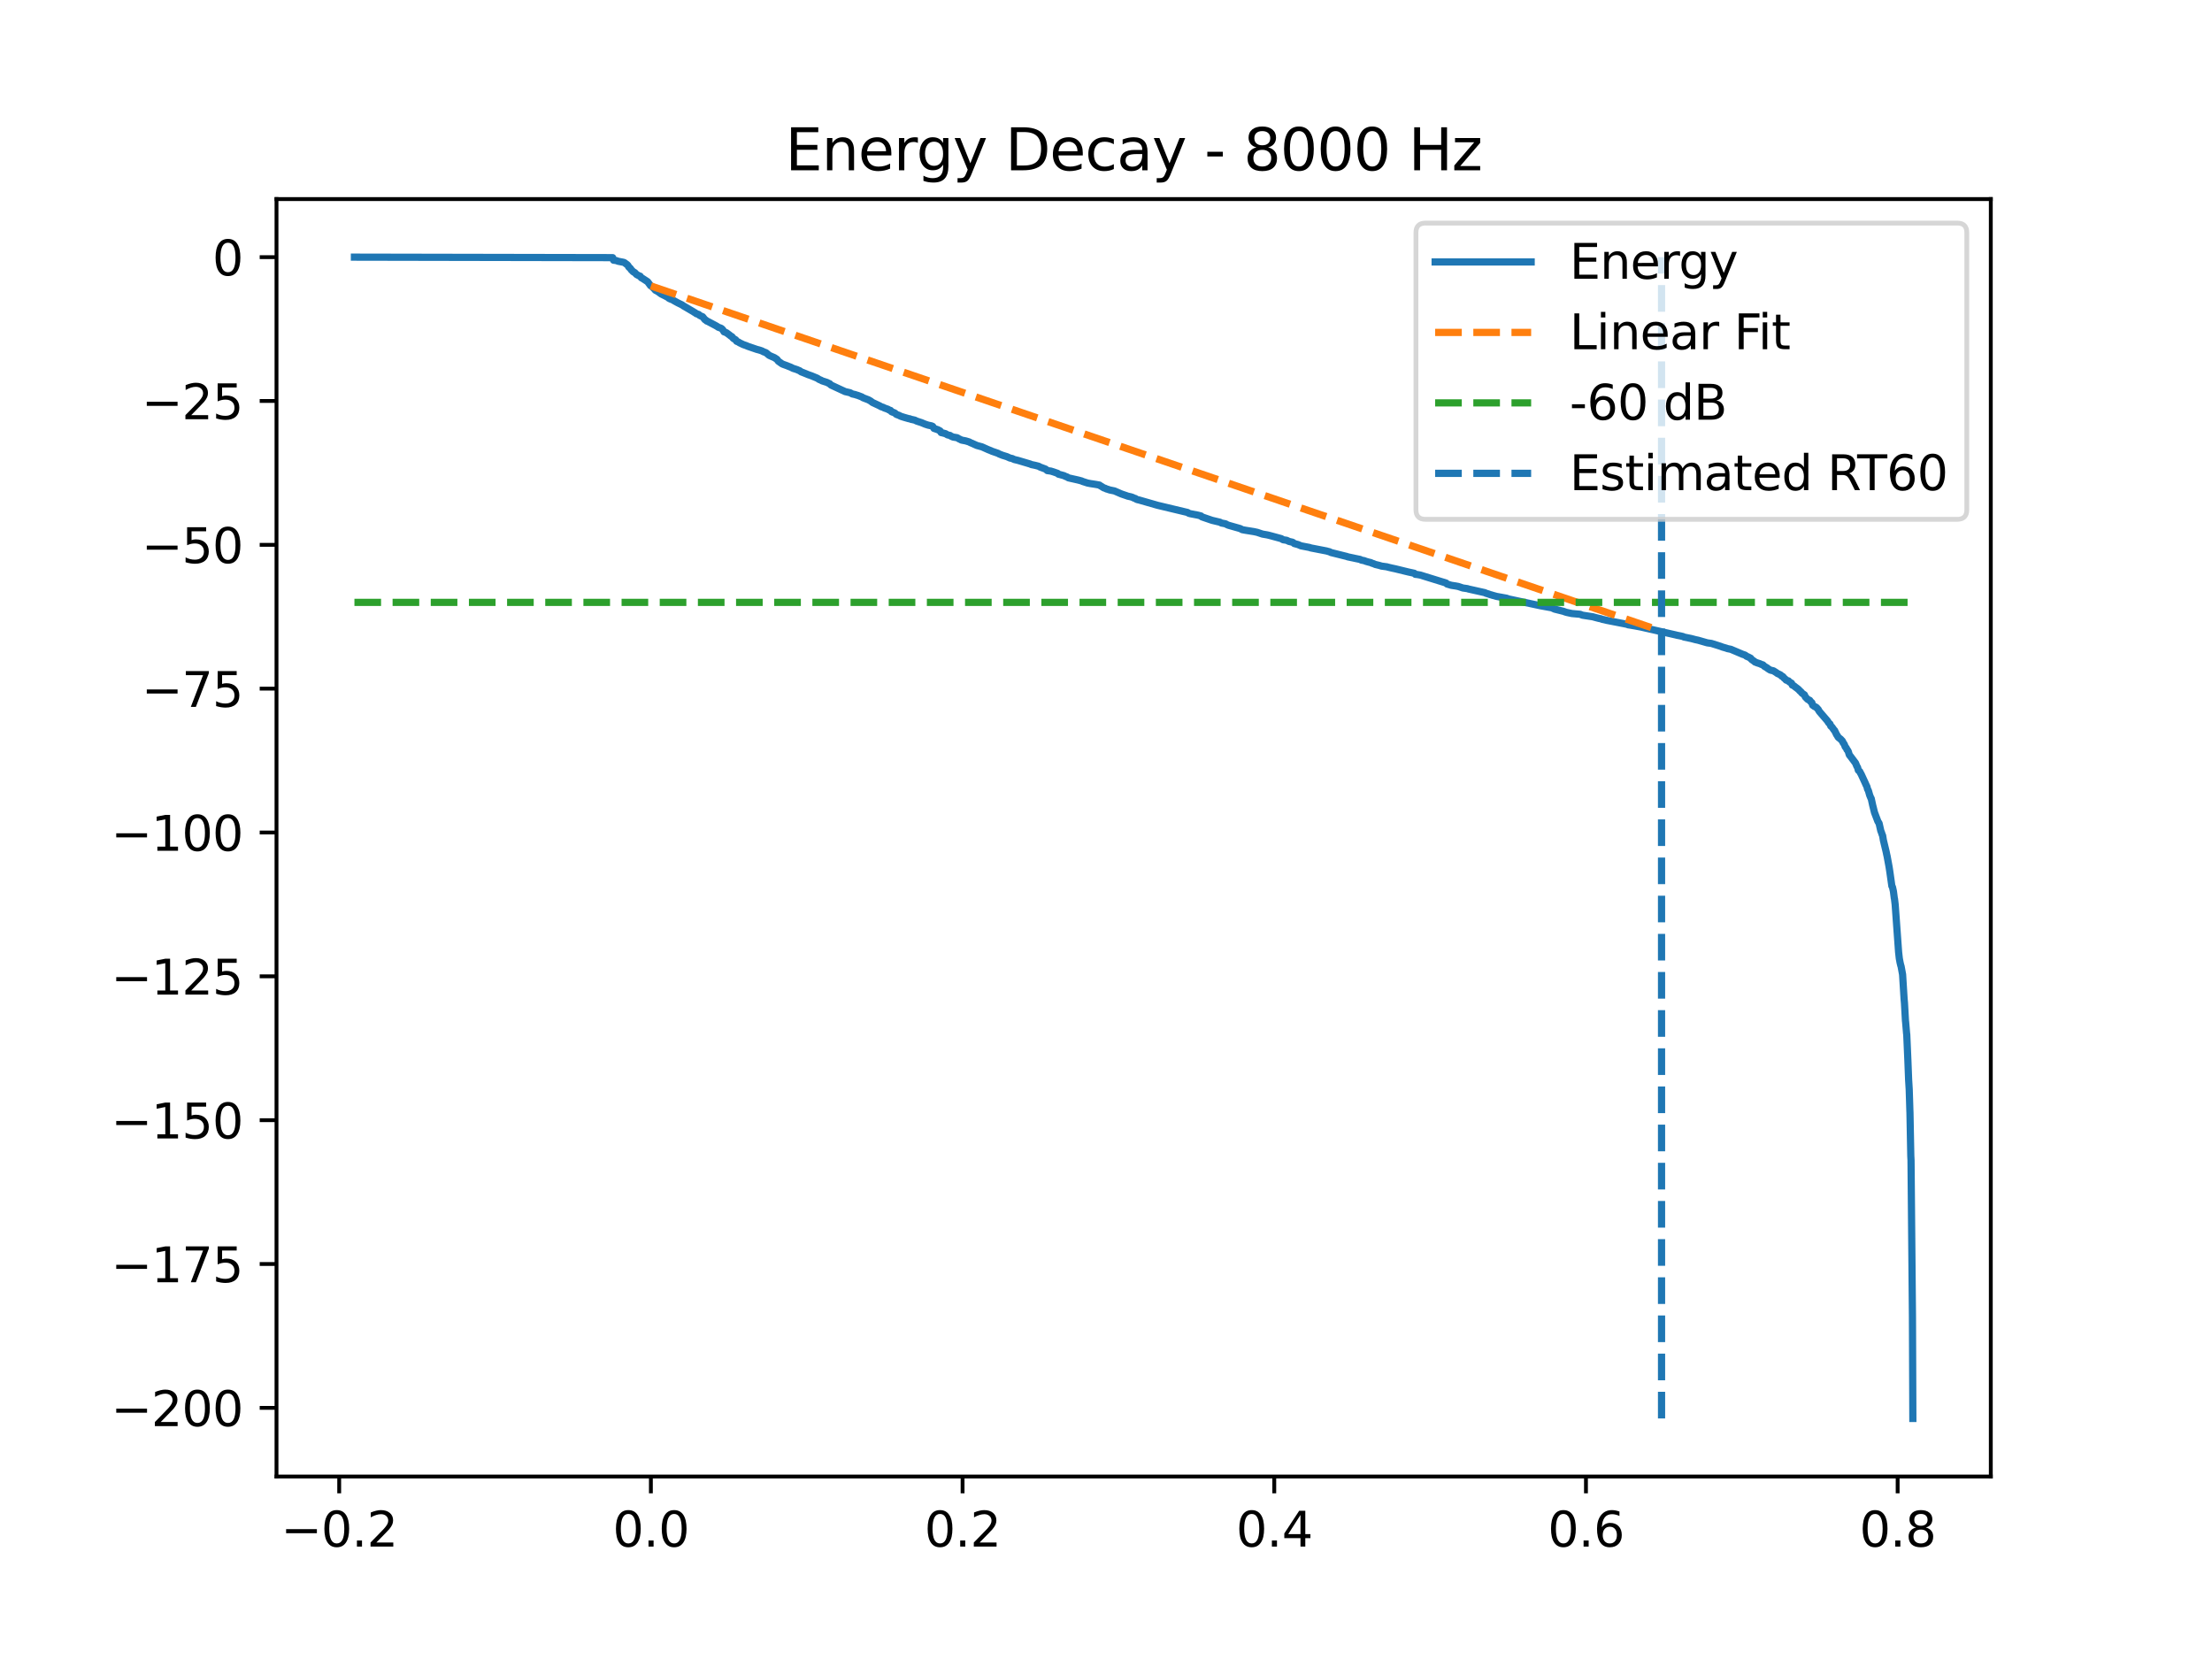 <?xml version="1.0" encoding="utf-8" standalone="no"?>
<!DOCTYPE svg PUBLIC "-//W3C//DTD SVG 1.1//EN"
  "http://www.w3.org/Graphics/SVG/1.1/DTD/svg11.dtd">
<svg xmlns:xlink="http://www.w3.org/1999/xlink" width="460.8pt" height="345.6pt" viewBox="0 0 460.8 345.6" xmlns="http://www.w3.org/2000/svg" version="1.1">
 <defs>
  <style type="text/css">*{stroke-linejoin: round; stroke-linecap: butt}</style>
 </defs>
 <g id="figure_1">
  <g id="patch_1">
   <path d="M 0 345.6 
L 460.8 345.6 
L 460.8 0 
L 0 0 
z
" style="fill: #ffffff"/>
  </g>
  <g id="axes_1">
   <g id="patch_2">
    <path d="M 57.6 307.584 
L 414.72 307.584 
L 414.72 41.472 
L 57.6 41.472 
z
" style="fill: #ffffff"/>
   </g>
   <g id="matplotlib.axis_1">
    <g id="xtick_1">
     <g id="line2d_1">
      <defs>
       <path id="m3ffbfdd60b" d="M 0 0 
L 0 3.5 
" style="stroke: #000000; stroke-width: 0.8"/>
      </defs>
      <g>
       <use xlink:href="#m3ffbfdd60b" x="70.661" y="307.584" style="stroke: #000000; stroke-width: 0.8"/>
      </g>
     </g>
     <g id="text_1">
      <!-- −0.2 -->
      <g transform="translate(58.519 322.182) scale(0.1 -0.1)">
       <defs>
        <path id="DejaVuSans-2212" d="M 678 2272 
L 4684 2272 
L 4684 1741 
L 678 1741 
L 678 2272 
z
" transform="scale(0.016)"/>
        <path id="DejaVuSans-30" d="M 2034 4250 
Q 1547 4250 1301 3770 
Q 1056 3291 1056 2328 
Q 1056 1369 1301 889 
Q 1547 409 2034 409 
Q 2525 409 2770 889 
Q 3016 1369 3016 2328 
Q 3016 3291 2770 3770 
Q 2525 4250 2034 4250 
z
M 2034 4750 
Q 2819 4750 3233 4129 
Q 3647 3509 3647 2328 
Q 3647 1150 3233 529 
Q 2819 -91 2034 -91 
Q 1250 -91 836 529 
Q 422 1150 422 2328 
Q 422 3509 836 4129 
Q 1250 4750 2034 4750 
z
" transform="scale(0.016)"/>
        <path id="DejaVuSans-2e" d="M 684 794 
L 1344 794 
L 1344 0 
L 684 0 
L 684 794 
z
" transform="scale(0.016)"/>
        <path id="DejaVuSans-32" d="M 1228 531 
L 3431 531 
L 3431 0 
L 469 0 
L 469 531 
Q 828 903 1448 1529 
Q 2069 2156 2228 2338 
Q 2531 2678 2651 2914 
Q 2772 3150 2772 3378 
Q 2772 3750 2511 3984 
Q 2250 4219 1831 4219 
Q 1534 4219 1204 4116 
Q 875 4013 500 3803 
L 500 4441 
Q 881 4594 1212 4672 
Q 1544 4750 1819 4750 
Q 2544 4750 2975 4387 
Q 3406 4025 3406 3419 
Q 3406 3131 3298 2873 
Q 3191 2616 2906 2266 
Q 2828 2175 2409 1742 
Q 1991 1309 1228 531 
z
" transform="scale(0.016)"/>
       </defs>
       <use xlink:href="#DejaVuSans-2212"/>
       <use xlink:href="#DejaVuSans-30" transform="translate(83.789 0)"/>
       <use xlink:href="#DejaVuSans-2e" transform="translate(147.412 0)"/>
       <use xlink:href="#DejaVuSans-32" transform="translate(179.199 0)"/>
      </g>
     </g>
    </g>
    <g id="xtick_2">
     <g id="line2d_2">
      <g>
       <use xlink:href="#m3ffbfdd60b" x="135.591" y="307.584" style="stroke: #000000; stroke-width: 0.8"/>
      </g>
     </g>
     <g id="text_2">
      <!-- 0.0 -->
      <g transform="translate(127.64 322.182) scale(0.1 -0.1)">
       <use xlink:href="#DejaVuSans-30"/>
       <use xlink:href="#DejaVuSans-2e" transform="translate(63.623 0)"/>
       <use xlink:href="#DejaVuSans-30" transform="translate(95.41 0)"/>
      </g>
     </g>
    </g>
    <g id="xtick_3">
     <g id="line2d_3">
      <g>
       <use xlink:href="#m3ffbfdd60b" x="200.522" y="307.584" style="stroke: #000000; stroke-width: 0.8"/>
      </g>
     </g>
     <g id="text_3">
      <!-- 0.2 -->
      <g transform="translate(192.571 322.182) scale(0.1 -0.1)">
       <use xlink:href="#DejaVuSans-30"/>
       <use xlink:href="#DejaVuSans-2e" transform="translate(63.623 0)"/>
       <use xlink:href="#DejaVuSans-32" transform="translate(95.41 0)"/>
      </g>
     </g>
    </g>
    <g id="xtick_4">
     <g id="line2d_4">
      <g>
       <use xlink:href="#m3ffbfdd60b" x="265.453" y="307.584" style="stroke: #000000; stroke-width: 0.8"/>
      </g>
     </g>
     <g id="text_4">
      <!-- 0.4 -->
      <g transform="translate(257.502 322.182) scale(0.1 -0.1)">
       <defs>
        <path id="DejaVuSans-34" d="M 2419 4116 
L 825 1625 
L 2419 1625 
L 2419 4116 
z
M 2253 4666 
L 3047 4666 
L 3047 1625 
L 3713 1625 
L 3713 1100 
L 3047 1100 
L 3047 0 
L 2419 0 
L 2419 1100 
L 313 1100 
L 313 1709 
L 2253 4666 
z
" transform="scale(0.016)"/>
       </defs>
       <use xlink:href="#DejaVuSans-30"/>
       <use xlink:href="#DejaVuSans-2e" transform="translate(63.623 0)"/>
       <use xlink:href="#DejaVuSans-34" transform="translate(95.41 0)"/>
      </g>
     </g>
    </g>
    <g id="xtick_5">
     <g id="line2d_5">
      <g>
       <use xlink:href="#m3ffbfdd60b" x="330.384" y="307.584" style="stroke: #000000; stroke-width: 0.8"/>
      </g>
     </g>
     <g id="text_5">
      <!-- 0.6 -->
      <g transform="translate(322.433 322.182) scale(0.1 -0.1)">
       <defs>
        <path id="DejaVuSans-36" d="M 2113 2584 
Q 1688 2584 1439 2293 
Q 1191 2003 1191 1497 
Q 1191 994 1439 701 
Q 1688 409 2113 409 
Q 2538 409 2786 701 
Q 3034 994 3034 1497 
Q 3034 2003 2786 2293 
Q 2538 2584 2113 2584 
z
M 3366 4563 
L 3366 3988 
Q 3128 4100 2886 4159 
Q 2644 4219 2406 4219 
Q 1781 4219 1451 3797 
Q 1122 3375 1075 2522 
Q 1259 2794 1537 2939 
Q 1816 3084 2150 3084 
Q 2853 3084 3261 2657 
Q 3669 2231 3669 1497 
Q 3669 778 3244 343 
Q 2819 -91 2113 -91 
Q 1303 -91 875 529 
Q 447 1150 447 2328 
Q 447 3434 972 4092 
Q 1497 4750 2381 4750 
Q 2619 4750 2861 4703 
Q 3103 4656 3366 4563 
z
" transform="scale(0.016)"/>
       </defs>
       <use xlink:href="#DejaVuSans-30"/>
       <use xlink:href="#DejaVuSans-2e" transform="translate(63.623 0)"/>
       <use xlink:href="#DejaVuSans-36" transform="translate(95.41 0)"/>
      </g>
     </g>
    </g>
    <g id="xtick_6">
     <g id="line2d_6">
      <g>
       <use xlink:href="#m3ffbfdd60b" x="395.315" y="307.584" style="stroke: #000000; stroke-width: 0.8"/>
      </g>
     </g>
     <g id="text_6">
      <!-- 0.8 -->
      <g transform="translate(387.364 322.182) scale(0.1 -0.1)">
       <defs>
        <path id="DejaVuSans-38" d="M 2034 2216 
Q 1584 2216 1326 1975 
Q 1069 1734 1069 1313 
Q 1069 891 1326 650 
Q 1584 409 2034 409 
Q 2484 409 2743 651 
Q 3003 894 3003 1313 
Q 3003 1734 2745 1975 
Q 2488 2216 2034 2216 
z
M 1403 2484 
Q 997 2584 770 2862 
Q 544 3141 544 3541 
Q 544 4100 942 4425 
Q 1341 4750 2034 4750 
Q 2731 4750 3128 4425 
Q 3525 4100 3525 3541 
Q 3525 3141 3298 2862 
Q 3072 2584 2669 2484 
Q 3125 2378 3379 2068 
Q 3634 1759 3634 1313 
Q 3634 634 3220 271 
Q 2806 -91 2034 -91 
Q 1263 -91 848 271 
Q 434 634 434 1313 
Q 434 1759 690 2068 
Q 947 2378 1403 2484 
z
M 1172 3481 
Q 1172 3119 1398 2916 
Q 1625 2713 2034 2713 
Q 2441 2713 2670 2916 
Q 2900 3119 2900 3481 
Q 2900 3844 2670 4047 
Q 2441 4250 2034 4250 
Q 1625 4250 1398 4047 
Q 1172 3844 1172 3481 
z
" transform="scale(0.016)"/>
       </defs>
       <use xlink:href="#DejaVuSans-30"/>
       <use xlink:href="#DejaVuSans-2e" transform="translate(63.623 0)"/>
       <use xlink:href="#DejaVuSans-38" transform="translate(95.41 0)"/>
      </g>
     </g>
    </g>
   </g>
   <g id="matplotlib.axis_2">
    <g id="ytick_1">
     <g id="line2d_7">
      <defs>
       <path id="ma2c1beeed1" d="M 0 0 
L -3.5 0 
" style="stroke: #000000; stroke-width: 0.8"/>
      </defs>
      <g>
       <use xlink:href="#ma2c1beeed1" x="57.6" y="293.282" style="stroke: #000000; stroke-width: 0.8"/>
      </g>
     </g>
     <g id="text_7">
      <!-- −200 -->
      <g transform="translate(23.133 297.081) scale(0.1 -0.1)">
       <use xlink:href="#DejaVuSans-2212"/>
       <use xlink:href="#DejaVuSans-32" transform="translate(83.789 0)"/>
       <use xlink:href="#DejaVuSans-30" transform="translate(147.412 0)"/>
       <use xlink:href="#DejaVuSans-30" transform="translate(211.035 0)"/>
      </g>
     </g>
    </g>
    <g id="ytick_2">
     <g id="line2d_8">
      <g>
       <use xlink:href="#ma2c1beeed1" x="57.6" y="263.318" style="stroke: #000000; stroke-width: 0.8"/>
      </g>
     </g>
     <g id="text_8">
      <!-- −175 -->
      <g transform="translate(23.133 267.117) scale(0.1 -0.1)">
       <defs>
        <path id="DejaVuSans-31" d="M 794 531 
L 1825 531 
L 1825 4091 
L 703 3866 
L 703 4441 
L 1819 4666 
L 2450 4666 
L 2450 531 
L 3481 531 
L 3481 0 
L 794 0 
L 794 531 
z
" transform="scale(0.016)"/>
        <path id="DejaVuSans-37" d="M 525 4666 
L 3525 4666 
L 3525 4397 
L 1831 0 
L 1172 0 
L 2766 4134 
L 525 4134 
L 525 4666 
z
" transform="scale(0.016)"/>
        <path id="DejaVuSans-35" d="M 691 4666 
L 3169 4666 
L 3169 4134 
L 1269 4134 
L 1269 2991 
Q 1406 3038 1543 3061 
Q 1681 3084 1819 3084 
Q 2600 3084 3056 2656 
Q 3513 2228 3513 1497 
Q 3513 744 3044 326 
Q 2575 -91 1722 -91 
Q 1428 -91 1123 -41 
Q 819 9 494 109 
L 494 744 
Q 775 591 1075 516 
Q 1375 441 1709 441 
Q 2250 441 2565 725 
Q 2881 1009 2881 1497 
Q 2881 1984 2565 2268 
Q 2250 2553 1709 2553 
Q 1456 2553 1204 2497 
Q 953 2441 691 2322 
L 691 4666 
z
" transform="scale(0.016)"/>
       </defs>
       <use xlink:href="#DejaVuSans-2212"/>
       <use xlink:href="#DejaVuSans-31" transform="translate(83.789 0)"/>
       <use xlink:href="#DejaVuSans-37" transform="translate(147.412 0)"/>
       <use xlink:href="#DejaVuSans-35" transform="translate(211.035 0)"/>
      </g>
     </g>
    </g>
    <g id="ytick_3">
     <g id="line2d_9">
      <g>
       <use xlink:href="#ma2c1beeed1" x="57.6" y="233.353" style="stroke: #000000; stroke-width: 0.8"/>
      </g>
     </g>
     <g id="text_9">
      <!-- −150 -->
      <g transform="translate(23.133 237.153) scale(0.1 -0.1)">
       <use xlink:href="#DejaVuSans-2212"/>
       <use xlink:href="#DejaVuSans-31" transform="translate(83.789 0)"/>
       <use xlink:href="#DejaVuSans-35" transform="translate(147.412 0)"/>
       <use xlink:href="#DejaVuSans-30" transform="translate(211.035 0)"/>
      </g>
     </g>
    </g>
    <g id="ytick_4">
     <g id="line2d_10">
      <g>
       <use xlink:href="#ma2c1beeed1" x="57.6" y="203.389" style="stroke: #000000; stroke-width: 0.8"/>
      </g>
     </g>
     <g id="text_10">
      <!-- −125 -->
      <g transform="translate(23.133 207.188) scale(0.1 -0.1)">
       <use xlink:href="#DejaVuSans-2212"/>
       <use xlink:href="#DejaVuSans-31" transform="translate(83.789 0)"/>
       <use xlink:href="#DejaVuSans-32" transform="translate(147.412 0)"/>
       <use xlink:href="#DejaVuSans-35" transform="translate(211.035 0)"/>
      </g>
     </g>
    </g>
    <g id="ytick_5">
     <g id="line2d_11">
      <g>
       <use xlink:href="#ma2c1beeed1" x="57.6" y="173.425" style="stroke: #000000; stroke-width: 0.8"/>
      </g>
     </g>
     <g id="text_11">
      <!-- −100 -->
      <g transform="translate(23.133 177.224) scale(0.1 -0.1)">
       <use xlink:href="#DejaVuSans-2212"/>
       <use xlink:href="#DejaVuSans-31" transform="translate(83.789 0)"/>
       <use xlink:href="#DejaVuSans-30" transform="translate(147.412 0)"/>
       <use xlink:href="#DejaVuSans-30" transform="translate(211.035 0)"/>
      </g>
     </g>
    </g>
    <g id="ytick_6">
     <g id="line2d_12">
      <g>
       <use xlink:href="#ma2c1beeed1" x="57.6" y="143.461" style="stroke: #000000; stroke-width: 0.8"/>
      </g>
     </g>
     <g id="text_12">
      <!-- −75 -->
      <g transform="translate(29.495 147.26) scale(0.1 -0.1)">
       <use xlink:href="#DejaVuSans-2212"/>
       <use xlink:href="#DejaVuSans-37" transform="translate(83.789 0)"/>
       <use xlink:href="#DejaVuSans-35" transform="translate(147.412 0)"/>
      </g>
     </g>
    </g>
    <g id="ytick_7">
     <g id="line2d_13">
      <g>
       <use xlink:href="#ma2c1beeed1" x="57.6" y="113.496" style="stroke: #000000; stroke-width: 0.8"/>
      </g>
     </g>
     <g id="text_13">
      <!-- −50 -->
      <g transform="translate(29.495 117.296) scale(0.1 -0.1)">
       <use xlink:href="#DejaVuSans-2212"/>
       <use xlink:href="#DejaVuSans-35" transform="translate(83.789 0)"/>
       <use xlink:href="#DejaVuSans-30" transform="translate(147.412 0)"/>
      </g>
     </g>
    </g>
    <g id="ytick_8">
     <g id="line2d_14">
      <g>
       <use xlink:href="#ma2c1beeed1" x="57.6" y="83.532" style="stroke: #000000; stroke-width: 0.8"/>
      </g>
     </g>
     <g id="text_14">
      <!-- −25 -->
      <g transform="translate(29.495 87.331) scale(0.1 -0.1)">
       <use xlink:href="#DejaVuSans-2212"/>
       <use xlink:href="#DejaVuSans-32" transform="translate(83.789 0)"/>
       <use xlink:href="#DejaVuSans-35" transform="translate(147.412 0)"/>
      </g>
     </g>
    </g>
    <g id="ytick_9">
     <g id="line2d_15">
      <g>
       <use xlink:href="#ma2c1beeed1" x="57.6" y="53.568" style="stroke: #000000; stroke-width: 0.8"/>
      </g>
     </g>
     <g id="text_15">
      <!-- 0 -->
      <g transform="translate(44.237 57.367) scale(0.1 -0.1)">
       <use xlink:href="#DejaVuSans-30"/>
      </g>
     </g>
    </g>
   </g>
   <g id="line2d_16">
    <path d="M 73.833 53.568 
L 127.631 53.671 
L 127.813 54.206 
L 128.321 54.265 
L 128.611 54.364 
L 128.753 54.424 
L 129.809 54.624 
L 130.039 54.695 
L 130.248 54.835 
L 130.411 54.975 
L 130.586 55.081 
L 130.816 55.309 
L 130.857 55.386 
L 130.992 55.643 
L 131.283 55.873 
L 131.513 56.218 
L 131.655 56.345 
L 131.932 56.64 
L 132.216 56.764 
L 132.609 57.185 
L 132.92 57.343 
L 133.055 57.431 
L 133.353 57.53 
L 133.589 57.86 
L 133.846 57.993 
L 134.908 58.684 
L 135.531 59.519 
L 135.754 59.635 
L 136.369 60.252 
L 136.478 60.421 
L 136.653 60.531 
L 136.91 60.649 
L 137.276 60.898 
L 137.627 61.156 
L 137.763 61.249 
L 138.588 61.656 
L 138.825 61.792 
L 139.007 61.846 
L 139.149 61.956 
L 139.284 62.103 
L 139.65 62.289 
L 139.873 62.373 
L 140.157 62.485 
L 140.394 62.638 
L 140.617 62.764 
L 141.144 63.055 
L 141.307 63.137 
L 142.044 63.495 
L 142.186 63.583 
L 142.45 63.774 
L 142.619 63.862 
L 144.479 64.955 
L 144.607 65.052 
L 144.831 65.159 
L 145.034 65.339 
L 145.554 65.509 
L 145.703 65.682 
L 146.082 65.864 
L 146.366 65.981 
L 146.853 66.593 
L 147.049 66.681 
L 147.211 66.868 
L 147.495 66.979 
L 149.071 67.815 
L 149.403 68.009 
L 149.653 68.182 
L 150.079 68.325 
L 150.255 68.41 
L 150.417 68.536 
L 150.593 68.74 
L 150.661 68.842 
L 150.83 69.125 
L 151.317 69.304 
L 151.966 69.786 
L 152.095 69.893 
L 152.304 70.058 
L 152.467 70.127 
L 152.555 70.248 
L 152.764 70.499 
L 153.251 70.792 
L 153.447 71.093 
L 153.887 71.28 
L 154.022 71.391 
L 154.252 71.5 
L 154.821 71.776 
L 155.132 71.886 
L 155.429 71.986 
L 155.74 72.125 
L 157.648 72.782 
L 158.081 72.894 
L 158.358 72.979 
L 158.73 73.108 
L 159.068 73.286 
L 159.569 73.474 
L 160.238 74.029 
L 160.759 74.264 
L 161.3 74.495 
L 161.855 74.853 
L 162.139 75.241 
L 162.747 75.673 
L 162.91 75.786 
L 163.18 75.905 
L 163.945 76.181 
L 164.242 76.307 
L 164.594 76.442 
L 164.804 76.528 
L 165 76.631 
L 165.216 76.74 
L 165.737 76.902 
L 166.095 77.025 
L 166.278 77.115 
L 166.589 77.234 
L 166.894 77.464 
L 167.198 77.575 
L 167.969 77.885 
L 168.307 78.031 
L 169.078 78.3 
L 169.315 78.4 
L 169.579 78.511 
L 170.167 78.75 
L 170.316 78.83 
L 170.661 79.057 
L 171.026 79.199 
L 171.236 79.33 
L 172.25 79.657 
L 172.609 79.838 
L 172.852 79.937 
L 173.069 80.192 
L 175.443 81.294 
L 175.7 81.407 
L 176.045 81.574 
L 177.08 81.812 
L 177.56 82.071 
L 178.135 82.192 
L 178.29 82.252 
L 178.73 82.38 
L 179.088 82.52 
L 179.582 82.709 
L 179.745 82.844 
L 180.928 83.297 
L 181.131 83.416 
L 181.354 83.536 
L 181.74 83.834 
L 183.093 84.467 
L 183.302 84.571 
L 183.532 84.711 
L 184.012 84.87 
L 184.195 84.978 
L 185.007 85.267 
L 185.176 85.395 
L 185.527 85.509 
L 185.697 85.746 
L 185.926 85.858 
L 186.123 85.912 
L 186.42 86.046 
L 186.718 86.319 
L 187.306 86.539 
L 187.496 86.646 
L 187.705 86.737 
L 188.273 86.918 
L 188.571 87.006 
L 189.308 87.217 
L 189.504 87.237 
L 189.816 87.363 
L 190.032 87.403 
L 190.546 87.517 
L 190.986 87.727 
L 191.939 88.035 
L 192.521 88.276 
L 192.697 88.352 
L 193.191 88.515 
L 193.4 88.578 
L 194.016 88.704 
L 194.293 88.822 
L 194.361 88.916 
L 194.564 89.247 
L 194.787 89.316 
L 195.402 89.532 
L 195.646 89.665 
L 195.842 89.766 
L 196.052 90.116 
L 196.356 90.179 
L 196.978 90.346 
L 197.398 90.599 
L 197.918 90.711 
L 198.04 90.828 
L 198.216 90.896 
L 198.419 90.998 
L 198.588 91.055 
L 199.386 91.182 
L 199.812 91.438 
L 200.103 91.565 
L 200.265 91.669 
L 201.165 91.843 
L 201.321 91.888 
L 201.95 92.084 
L 202.125 92.2 
L 202.518 92.357 
L 202.795 92.483 
L 203.492 92.797 
L 203.674 92.847 
L 204.56 93.089 
L 205.872 93.675 
L 206.434 93.892 
L 206.603 93.984 
L 207.874 94.42 
L 208.145 94.571 
L 208.842 94.847 
L 209.748 95.126 
L 210.079 95.277 
L 210.384 95.412 
L 210.891 95.529 
L 211.182 95.676 
L 211.365 95.743 
L 212.027 95.897 
L 214.625 96.669 
L 214.855 96.779 
L 215.024 96.81 
L 215.626 96.935 
L 216.37 97.126 
L 216.681 97.303 
L 216.985 97.414 
L 217.803 97.718 
L 218.02 97.894 
L 218.169 98.033 
L 218.919 98.137 
L 219.089 98.193 
L 219.467 98.308 
L 220.326 98.609 
L 220.489 98.775 
L 221.645 99.088 
L 221.956 99.246 
L 222.308 99.365 
L 222.538 99.534 
L 222.741 99.583 
L 224.499 99.978 
L 224.669 100.019 
L 225.331 100.195 
L 225.507 100.287 
L 226.556 100.624 
L 227.164 100.742 
L 228.287 100.912 
L 229.038 101.05 
L 229.221 101.196 
L 229.491 101.344 
L 229.782 101.536 
L 229.985 101.649 
L 230.228 101.714 
L 230.506 101.86 
L 230.742 101.918 
L 231.04 102.024 
L 231.25 102.086 
L 232.156 102.267 
L 233.617 102.901 
L 234.631 103.246 
L 234.929 103.356 
L 235.511 103.483 
L 235.741 103.546 
L 236.031 103.656 
L 236.201 103.754 
L 236.532 103.851 
L 236.688 103.991 
L 237.039 104.109 
L 237.256 104.148 
L 241.125 105.26 
L 246.934 106.646 
L 247.401 106.754 
L 247.563 106.892 
L 247.935 107.008 
L 249.593 107.325 
L 249.789 107.379 
L 250.201 107.486 
L 250.31 107.63 
L 250.458 107.699 
L 251.973 108.217 
L 252.44 108.377 
L 252.589 108.418 
L 254.145 108.787 
L 254.429 108.952 
L 255.159 109.09 
L 255.321 109.125 
L 255.538 109.257 
L 255.89 109.413 
L 258.23 110.077 
L 258.385 110.127 
L 258.602 110.246 
L 258.778 110.34 
L 259.4 110.454 
L 260.868 110.69 
L 261.219 110.747 
L 261.909 110.895 
L 262.525 111.103 
L 262.863 111.216 
L 263.025 111.265 
L 263.952 111.422 
L 264.202 111.479 
L 264.635 111.588 
L 266.955 112.218 
L 267.09 112.323 
L 267.3 112.442 
L 268.037 112.552 
L 268.504 112.783 
L 269.282 112.964 
L 269.464 113.094 
L 269.613 113.231 
L 269.951 113.323 
L 270.384 113.435 
L 271.02 113.705 
L 272.839 114.057 
L 273.035 114.137 
L 276.35 114.779 
L 276.579 114.848 
L 277.026 114.958 
L 277.188 115.081 
L 280.577 115.924 
L 280.739 115.995 
L 282.031 116.265 
L 282.261 116.318 
L 283.37 116.544 
L 283.553 116.673 
L 284.216 116.801 
L 284.527 116.93 
L 284.939 117.047 
L 285.142 117.103 
L 285.582 117.205 
L 285.751 117.31 
L 286.123 117.422 
L 286.509 117.589 
L 287.266 117.768 
L 287.807 117.929 
L 288.937 118.083 
L 289.113 118.144 
L 289.897 118.328 
L 290.08 118.369 
L 290.682 118.496 
L 293.347 119.146 
L 294.638 119.424 
L 294.835 119.642 
L 295.247 119.684 
L 295.863 119.794 
L 301.26 121.46 
L 301.429 121.659 
L 302.302 121.922 
L 302.985 122.03 
L 303.194 122.057 
L 303.79 122.17 
L 304.743 122.488 
L 305.677 122.622 
L 305.94 122.709 
L 309.349 123.468 
L 309.512 123.569 
L 309.965 123.701 
L 310.12 123.753 
L 310.459 123.88 
L 310.594 123.906 
L 310.939 124.014 
L 311.764 124.242 
L 313.854 124.62 
L 314.253 124.769 
L 320.929 126.196 
L 323.269 126.62 
L 323.851 126.89 
L 325.738 127.361 
L 326.008 127.468 
L 326.34 127.572 
L 327.449 127.81 
L 329.16 127.964 
L 329.661 128.156 
L 329.816 128.18 
L 331.791 128.482 
L 332.359 128.64 
L 333.103 128.831 
L 333.502 128.905 
L 333.753 129.015 
L 334.179 129.098 
L 334.781 129.244 
L 334.983 129.282 
L 338.717 130.01 
L 338.866 130.038 
L 339.204 130.164 
L 339.542 130.211 
L 340.706 130.411 
L 341.24 130.512 
L 341.828 130.621 
L 342.525 130.779 
L 349.113 132.274 
L 349.336 132.334 
L 350.127 132.488 
L 350.614 132.605 
L 350.824 132.717 
L 352.244 133.003 
L 352.677 133.113 
L 353.184 133.25 
L 353.732 133.363 
L 355.653 133.915 
L 356.492 134.033 
L 357.838 134.452 
L 358.108 134.54 
L 358.48 134.659 
L 358.812 134.793 
L 359.59 135.016 
L 359.88 135.122 
L 360.036 135.152 
L 360.57 135.262 
L 363.039 136.309 
L 363.228 136.363 
L 363.553 136.483 
L 363.844 136.715 
L 364.081 136.804 
L 364.331 136.927 
L 364.689 137.113 
L 364.845 137.346 
L 365.325 137.687 
L 365.487 137.792 
L 365.582 137.904 
L 365.738 137.959 
L 366.096 138.103 
L 366.245 138.146 
L 366.658 138.28 
L 366.881 138.394 
L 367.246 138.506 
L 367.557 138.807 
L 368.112 139.13 
L 368.281 139.277 
L 368.707 139.545 
L 368.869 139.612 
L 369.444 139.745 
L 369.965 140.075 
L 370.121 140.182 
L 370.263 140.295 
L 370.574 140.434 
L 370.79 140.535 
L 370.932 140.607 
L 371.034 140.725 
L 371.162 140.857 
L 371.352 140.909 
L 371.48 141.034 
L 371.636 141.25 
L 371.845 141.405 
L 372.089 141.676 
L 372.569 141.842 
L 372.711 142.022 
L 373.009 142.204 
L 373.212 142.326 
L 373.36 142.714 
L 373.55 142.79 
L 373.739 142.901 
L 373.962 143.089 
L 374.476 143.468 
L 374.625 143.601 
L 374.747 143.71 
L 374.889 143.871 
L 375.004 143.991 
L 375.132 144.071 
L 375.308 144.302 
L 375.45 144.443 
L 375.903 144.75 
L 376.073 145.175 
L 376.56 145.672 
L 376.695 145.759 
L 376.992 145.882 
L 377.189 146.167 
L 377.446 146.385 
L 377.608 146.905 
L 377.777 147.012 
L 377.946 147.151 
L 378.183 147.26 
L 378.338 147.338 
L 378.467 147.463 
L 378.819 147.856 
L 378.879 148.018 
L 379.035 148.249 
L 380.55 150.012 
L 380.712 150.196 
L 380.902 150.52 
L 381.091 150.727 
L 381.213 150.813 
L 381.382 151.251 
L 381.605 151.433 
L 381.903 151.841 
L 382.031 152.052 
L 382.167 152.154 
L 382.606 153.052 
L 382.755 153.261 
L 382.931 153.584 
L 383.445 153.989 
L 383.648 154.213 
L 383.81 154.373 
L 383.952 154.725 
L 384.101 154.903 
L 384.23 155.144 
L 384.405 155.608 
L 384.588 155.784 
L 384.723 156.066 
L 384.757 156.168 
L 384.892 156.3 
L 385.028 156.547 
L 385.21 157.149 
L 385.251 157.263 
L 385.521 157.601 
L 386.543 158.965 
L 386.8 159.589 
L 386.982 159.901 
L 387.124 160.461 
L 387.26 160.587 
L 387.408 160.699 
L 387.578 161.058 
L 387.693 161.236 
L 388.606 163.214 
L 388.687 163.406 
L 388.93 163.911 
L 389.038 164.381 
L 389.187 164.638 
L 389.268 164.877 
L 389.485 165.643 
L 389.742 166.275 
L 389.81 166.351 
L 390.114 167.758 
L 390.148 167.878 
L 390.493 169.261 
L 391.189 171.09 
L 391.325 171.321 
L 391.453 171.507 
L 391.48 171.653 
L 391.805 173.085 
L 391.92 173.358 
L 392.102 173.907 
L 392.184 174.06 
L 392.339 175.021 
L 392.921 177.444 
L 393.056 178.105 
L 393.11 178.318 
L 393.327 179.485 
L 393.543 180.67 
L 393.678 181.547 
L 393.699 181.703 
L 393.719 181.833 
L 394.111 184.592 
L 394.233 184.775 
L 394.416 185.605 
L 394.443 185.756 
L 394.625 187.169 
L 394.652 187.212 
L 394.801 188.46 
L 395.511 198.322 
L 395.66 199.657 
L 395.829 200.56 
L 395.971 201.149 
L 396.025 201.28 
L 396.343 203.003 
L 396.654 208.037 
L 396.735 208.955 
L 396.945 212.681 
L 396.972 212.872 
L 397.182 215.341 
L 397.209 215.458 
L 397.439 220.73 
L 397.601 224.943 
L 397.723 226.932 
L 397.865 231.44 
L 397.879 231.753 
L 398.054 240.782 
L 398.102 241.694 
L 398.399 274.323 
L 398.481 295.488 
L 398.481 295.488 
" clip-path="url(#p3932cf8059)" style="fill: none; stroke: #1f77b4; stroke-width: 1.5; stroke-linecap: square"/>
   </g>
   <g id="line2d_17">
    <path d="M 135.591 59.565 
L 346.13 131.475 
" clip-path="url(#p3932cf8059)" style="fill: none; stroke-dasharray: 5.55,2.4; stroke-dashoffset: 0; stroke: #ff7f0e; stroke-width: 1.5"/>
   </g>
   <g id="line2d_18">
    <path d="M 73.833 125.482 
L 398.487 125.482 
L 398.487 125.482 
" clip-path="url(#p3932cf8059)" style="fill: none; stroke-dasharray: 5.55,2.4; stroke-dashoffset: 0; stroke: #2ca02c; stroke-width: 1.5"/>
   </g>
   <g id="LineCollection_1">
    <path d="M 346.13 295.488 
L 346.13 53.568 
" clip-path="url(#p3932cf8059)" style="fill: none; stroke-dasharray: 5.55,2.4; stroke-dashoffset: 0; stroke: #1f77b4; stroke-width: 1.5"/>
   </g>
   <g id="patch_3">
    <path d="M 57.6 307.584 
L 57.6 41.472 
" style="fill: none; stroke: #000000; stroke-width: 0.8; stroke-linejoin: miter; stroke-linecap: square"/>
   </g>
   <g id="patch_4">
    <path d="M 414.72 307.584 
L 414.72 41.472 
" style="fill: none; stroke: #000000; stroke-width: 0.8; stroke-linejoin: miter; stroke-linecap: square"/>
   </g>
   <g id="patch_5">
    <path d="M 57.6 307.584 
L 414.72 307.584 
" style="fill: none; stroke: #000000; stroke-width: 0.8; stroke-linejoin: miter; stroke-linecap: square"/>
   </g>
   <g id="patch_6">
    <path d="M 57.6 41.472 
L 414.72 41.472 
" style="fill: none; stroke: #000000; stroke-width: 0.8; stroke-linejoin: miter; stroke-linecap: square"/>
   </g>
   <g id="text_16">
    <!-- Energy Decay - 8000 Hz -->
    <g transform="translate(163.59 35.472) scale(0.12 -0.12)">
     <defs>
      <path id="DejaVuSans-45" d="M 628 4666 
L 3578 4666 
L 3578 4134 
L 1259 4134 
L 1259 2753 
L 3481 2753 
L 3481 2222 
L 1259 2222 
L 1259 531 
L 3634 531 
L 3634 0 
L 628 0 
L 628 4666 
z
" transform="scale(0.016)"/>
      <path id="DejaVuSans-6e" d="M 3513 2113 
L 3513 0 
L 2938 0 
L 2938 2094 
Q 2938 2591 2744 2837 
Q 2550 3084 2163 3084 
Q 1697 3084 1428 2787 
Q 1159 2491 1159 1978 
L 1159 0 
L 581 0 
L 581 3500 
L 1159 3500 
L 1159 2956 
Q 1366 3272 1645 3428 
Q 1925 3584 2291 3584 
Q 2894 3584 3203 3211 
Q 3513 2838 3513 2113 
z
" transform="scale(0.016)"/>
      <path id="DejaVuSans-65" d="M 3597 1894 
L 3597 1613 
L 953 1613 
Q 991 1019 1311 708 
Q 1631 397 2203 397 
Q 2534 397 2845 478 
Q 3156 559 3463 722 
L 3463 178 
Q 3153 47 2828 -22 
Q 2503 -91 2169 -91 
Q 1331 -91 842 396 
Q 353 884 353 1716 
Q 353 2575 817 3079 
Q 1281 3584 2069 3584 
Q 2775 3584 3186 3129 
Q 3597 2675 3597 1894 
z
M 3022 2063 
Q 3016 2534 2758 2815 
Q 2500 3097 2075 3097 
Q 1594 3097 1305 2825 
Q 1016 2553 972 2059 
L 3022 2063 
z
" transform="scale(0.016)"/>
      <path id="DejaVuSans-72" d="M 2631 2963 
Q 2534 3019 2420 3045 
Q 2306 3072 2169 3072 
Q 1681 3072 1420 2755 
Q 1159 2438 1159 1844 
L 1159 0 
L 581 0 
L 581 3500 
L 1159 3500 
L 1159 2956 
Q 1341 3275 1631 3429 
Q 1922 3584 2338 3584 
Q 2397 3584 2469 3576 
Q 2541 3569 2628 3553 
L 2631 2963 
z
" transform="scale(0.016)"/>
      <path id="DejaVuSans-67" d="M 2906 1791 
Q 2906 2416 2648 2759 
Q 2391 3103 1925 3103 
Q 1463 3103 1205 2759 
Q 947 2416 947 1791 
Q 947 1169 1205 825 
Q 1463 481 1925 481 
Q 2391 481 2648 825 
Q 2906 1169 2906 1791 
z
M 3481 434 
Q 3481 -459 3084 -895 
Q 2688 -1331 1869 -1331 
Q 1566 -1331 1297 -1286 
Q 1028 -1241 775 -1147 
L 775 -588 
Q 1028 -725 1275 -790 
Q 1522 -856 1778 -856 
Q 2344 -856 2625 -561 
Q 2906 -266 2906 331 
L 2906 616 
Q 2728 306 2450 153 
Q 2172 0 1784 0 
Q 1141 0 747 490 
Q 353 981 353 1791 
Q 353 2603 747 3093 
Q 1141 3584 1784 3584 
Q 2172 3584 2450 3431 
Q 2728 3278 2906 2969 
L 2906 3500 
L 3481 3500 
L 3481 434 
z
" transform="scale(0.016)"/>
      <path id="DejaVuSans-79" d="M 2059 -325 
Q 1816 -950 1584 -1140 
Q 1353 -1331 966 -1331 
L 506 -1331 
L 506 -850 
L 844 -850 
Q 1081 -850 1212 -737 
Q 1344 -625 1503 -206 
L 1606 56 
L 191 3500 
L 800 3500 
L 1894 763 
L 2988 3500 
L 3597 3500 
L 2059 -325 
z
" transform="scale(0.016)"/>
      <path id="DejaVuSans-20" transform="scale(0.016)"/>
      <path id="DejaVuSans-44" d="M 1259 4147 
L 1259 519 
L 2022 519 
Q 2988 519 3436 956 
Q 3884 1394 3884 2338 
Q 3884 3275 3436 3711 
Q 2988 4147 2022 4147 
L 1259 4147 
z
M 628 4666 
L 1925 4666 
Q 3281 4666 3915 4102 
Q 4550 3538 4550 2338 
Q 4550 1131 3912 565 
Q 3275 0 1925 0 
L 628 0 
L 628 4666 
z
" transform="scale(0.016)"/>
      <path id="DejaVuSans-63" d="M 3122 3366 
L 3122 2828 
Q 2878 2963 2633 3030 
Q 2388 3097 2138 3097 
Q 1578 3097 1268 2742 
Q 959 2388 959 1747 
Q 959 1106 1268 751 
Q 1578 397 2138 397 
Q 2388 397 2633 464 
Q 2878 531 3122 666 
L 3122 134 
Q 2881 22 2623 -34 
Q 2366 -91 2075 -91 
Q 1284 -91 818 406 
Q 353 903 353 1747 
Q 353 2603 823 3093 
Q 1294 3584 2113 3584 
Q 2378 3584 2631 3529 
Q 2884 3475 3122 3366 
z
" transform="scale(0.016)"/>
      <path id="DejaVuSans-61" d="M 2194 1759 
Q 1497 1759 1228 1600 
Q 959 1441 959 1056 
Q 959 750 1161 570 
Q 1363 391 1709 391 
Q 2188 391 2477 730 
Q 2766 1069 2766 1631 
L 2766 1759 
L 2194 1759 
z
M 3341 1997 
L 3341 0 
L 2766 0 
L 2766 531 
Q 2569 213 2275 61 
Q 1981 -91 1556 -91 
Q 1019 -91 701 211 
Q 384 513 384 1019 
Q 384 1609 779 1909 
Q 1175 2209 1959 2209 
L 2766 2209 
L 2766 2266 
Q 2766 2663 2505 2880 
Q 2244 3097 1772 3097 
Q 1472 3097 1187 3025 
Q 903 2953 641 2809 
L 641 3341 
Q 956 3463 1253 3523 
Q 1550 3584 1831 3584 
Q 2591 3584 2966 3190 
Q 3341 2797 3341 1997 
z
" transform="scale(0.016)"/>
      <path id="DejaVuSans-2d" d="M 313 2009 
L 1997 2009 
L 1997 1497 
L 313 1497 
L 313 2009 
z
" transform="scale(0.016)"/>
      <path id="DejaVuSans-48" d="M 628 4666 
L 1259 4666 
L 1259 2753 
L 3553 2753 
L 3553 4666 
L 4184 4666 
L 4184 0 
L 3553 0 
L 3553 2222 
L 1259 2222 
L 1259 0 
L 628 0 
L 628 4666 
z
" transform="scale(0.016)"/>
      <path id="DejaVuSans-7a" d="M 353 3500 
L 3084 3500 
L 3084 2975 
L 922 459 
L 3084 459 
L 3084 0 
L 275 0 
L 275 525 
L 2438 3041 
L 353 3041 
L 353 3500 
z
" transform="scale(0.016)"/>
     </defs>
     <use xlink:href="#DejaVuSans-45"/>
     <use xlink:href="#DejaVuSans-6e" transform="translate(63.184 0)"/>
     <use xlink:href="#DejaVuSans-65" transform="translate(126.562 0)"/>
     <use xlink:href="#DejaVuSans-72" transform="translate(188.086 0)"/>
     <use xlink:href="#DejaVuSans-67" transform="translate(227.449 0)"/>
     <use xlink:href="#DejaVuSans-79" transform="translate(290.926 0)"/>
     <use xlink:href="#DejaVuSans-20" transform="translate(350.105 0)"/>
     <use xlink:href="#DejaVuSans-44" transform="translate(381.893 0)"/>
     <use xlink:href="#DejaVuSans-65" transform="translate(458.895 0)"/>
     <use xlink:href="#DejaVuSans-63" transform="translate(520.418 0)"/>
     <use xlink:href="#DejaVuSans-61" transform="translate(575.398 0)"/>
     <use xlink:href="#DejaVuSans-79" transform="translate(636.678 0)"/>
     <use xlink:href="#DejaVuSans-20" transform="translate(695.857 0)"/>
     <use xlink:href="#DejaVuSans-2d" transform="translate(727.645 0)"/>
     <use xlink:href="#DejaVuSans-20" transform="translate(763.729 0)"/>
     <use xlink:href="#DejaVuSans-38" transform="translate(795.516 0)"/>
     <use xlink:href="#DejaVuSans-30" transform="translate(859.139 0)"/>
     <use xlink:href="#DejaVuSans-30" transform="translate(922.762 0)"/>
     <use xlink:href="#DejaVuSans-30" transform="translate(986.385 0)"/>
     <use xlink:href="#DejaVuSans-20" transform="translate(1050.008 0)"/>
     <use xlink:href="#DejaVuSans-48" transform="translate(1081.795 0)"/>
     <use xlink:href="#DejaVuSans-7a" transform="translate(1156.99 0)"/>
    </g>
   </g>
   <g id="legend_1">
    <g id="patch_7">
     <path d="M 296.968 108.184 
L 407.72 108.184 
Q 409.72 108.184 409.72 106.184 
L 409.72 48.472 
Q 409.72 46.472 407.72 46.472 
L 296.968 46.472 
Q 294.968 46.472 294.968 48.472 
L 294.968 106.184 
Q 294.968 108.184 296.968 108.184 
z
" style="fill: #ffffff; opacity: 0.8; stroke: #cccccc; stroke-linejoin: miter"/>
    </g>
    <g id="line2d_19">
     <path d="M 298.968 54.57 
L 308.968 54.57 
L 318.968 54.57 
" style="fill: none; stroke: #1f77b4; stroke-width: 1.5; stroke-linecap: square"/>
    </g>
    <g id="text_17">
     <!-- Energy -->
     <g transform="translate(326.968 58.07) scale(0.1 -0.1)">
      <use xlink:href="#DejaVuSans-45"/>
      <use xlink:href="#DejaVuSans-6e" transform="translate(63.184 0)"/>
      <use xlink:href="#DejaVuSans-65" transform="translate(126.562 0)"/>
      <use xlink:href="#DejaVuSans-72" transform="translate(188.086 0)"/>
      <use xlink:href="#DejaVuSans-67" transform="translate(227.449 0)"/>
      <use xlink:href="#DejaVuSans-79" transform="translate(290.926 0)"/>
     </g>
    </g>
    <g id="line2d_20">
     <path d="M 298.968 69.249 
L 308.968 69.249 
L 318.968 69.249 
" style="fill: none; stroke-dasharray: 5.55,2.4; stroke-dashoffset: 0; stroke: #ff7f0e; stroke-width: 1.5"/>
    </g>
    <g id="text_18">
     <!-- Linear Fit -->
     <g transform="translate(326.968 72.749) scale(0.1 -0.1)">
      <defs>
       <path id="DejaVuSans-4c" d="M 628 4666 
L 1259 4666 
L 1259 531 
L 3531 531 
L 3531 0 
L 628 0 
L 628 4666 
z
" transform="scale(0.016)"/>
       <path id="DejaVuSans-69" d="M 603 3500 
L 1178 3500 
L 1178 0 
L 603 0 
L 603 3500 
z
M 603 4863 
L 1178 4863 
L 1178 4134 
L 603 4134 
L 603 4863 
z
" transform="scale(0.016)"/>
       <path id="DejaVuSans-46" d="M 628 4666 
L 3309 4666 
L 3309 4134 
L 1259 4134 
L 1259 2759 
L 3109 2759 
L 3109 2228 
L 1259 2228 
L 1259 0 
L 628 0 
L 628 4666 
z
" transform="scale(0.016)"/>
       <path id="DejaVuSans-74" d="M 1172 4494 
L 1172 3500 
L 2356 3500 
L 2356 3053 
L 1172 3053 
L 1172 1153 
Q 1172 725 1289 603 
Q 1406 481 1766 481 
L 2356 481 
L 2356 0 
L 1766 0 
Q 1100 0 847 248 
Q 594 497 594 1153 
L 594 3053 
L 172 3053 
L 172 3500 
L 594 3500 
L 594 4494 
L 1172 4494 
z
" transform="scale(0.016)"/>
      </defs>
      <use xlink:href="#DejaVuSans-4c"/>
      <use xlink:href="#DejaVuSans-69" transform="translate(55.713 0)"/>
      <use xlink:href="#DejaVuSans-6e" transform="translate(83.496 0)"/>
      <use xlink:href="#DejaVuSans-65" transform="translate(146.875 0)"/>
      <use xlink:href="#DejaVuSans-61" transform="translate(208.398 0)"/>
      <use xlink:href="#DejaVuSans-72" transform="translate(269.678 0)"/>
      <use xlink:href="#DejaVuSans-20" transform="translate(310.791 0)"/>
      <use xlink:href="#DejaVuSans-46" transform="translate(342.578 0)"/>
      <use xlink:href="#DejaVuSans-69" transform="translate(392.848 0)"/>
      <use xlink:href="#DejaVuSans-74" transform="translate(420.631 0)"/>
     </g>
    </g>
    <g id="line2d_21">
     <path d="M 298.968 83.927 
L 308.968 83.927 
L 318.968 83.927 
" style="fill: none; stroke-dasharray: 5.55,2.4; stroke-dashoffset: 0; stroke: #2ca02c; stroke-width: 1.5"/>
    </g>
    <g id="text_19">
     <!-- -60 dB -->
     <g transform="translate(326.968 87.427) scale(0.1 -0.1)">
      <defs>
       <path id="DejaVuSans-64" d="M 2906 2969 
L 2906 4863 
L 3481 4863 
L 3481 0 
L 2906 0 
L 2906 525 
Q 2725 213 2448 61 
Q 2172 -91 1784 -91 
Q 1150 -91 751 415 
Q 353 922 353 1747 
Q 353 2572 751 3078 
Q 1150 3584 1784 3584 
Q 2172 3584 2448 3432 
Q 2725 3281 2906 2969 
z
M 947 1747 
Q 947 1113 1208 752 
Q 1469 391 1925 391 
Q 2381 391 2643 752 
Q 2906 1113 2906 1747 
Q 2906 2381 2643 2742 
Q 2381 3103 1925 3103 
Q 1469 3103 1208 2742 
Q 947 2381 947 1747 
z
" transform="scale(0.016)"/>
       <path id="DejaVuSans-42" d="M 1259 2228 
L 1259 519 
L 2272 519 
Q 2781 519 3026 730 
Q 3272 941 3272 1375 
Q 3272 1813 3026 2020 
Q 2781 2228 2272 2228 
L 1259 2228 
z
M 1259 4147 
L 1259 2741 
L 2194 2741 
Q 2656 2741 2882 2914 
Q 3109 3088 3109 3444 
Q 3109 3797 2882 3972 
Q 2656 4147 2194 4147 
L 1259 4147 
z
M 628 4666 
L 2241 4666 
Q 2963 4666 3353 4366 
Q 3744 4066 3744 3513 
Q 3744 3084 3544 2831 
Q 3344 2578 2956 2516 
Q 3422 2416 3680 2098 
Q 3938 1781 3938 1306 
Q 3938 681 3513 340 
Q 3088 0 2303 0 
L 628 0 
L 628 4666 
z
" transform="scale(0.016)"/>
      </defs>
      <use xlink:href="#DejaVuSans-2d"/>
      <use xlink:href="#DejaVuSans-36" transform="translate(36.084 0)"/>
      <use xlink:href="#DejaVuSans-30" transform="translate(99.707 0)"/>
      <use xlink:href="#DejaVuSans-20" transform="translate(163.33 0)"/>
      <use xlink:href="#DejaVuSans-64" transform="translate(195.117 0)"/>
      <use xlink:href="#DejaVuSans-42" transform="translate(258.594 0)"/>
     </g>
    </g>
    <g id="line2d_22">
     <path d="M 298.968 98.605 
L 318.968 98.605 
" style="fill: none; stroke-dasharray: 5.55,2.4; stroke-dashoffset: 0; stroke: #1f77b4; stroke-width: 1.5"/>
    </g>
    <g id="text_20">
     <!-- Estimated RT60 -->
     <g transform="translate(326.968 102.105) scale(0.1 -0.1)">
      <defs>
       <path id="DejaVuSans-73" d="M 2834 3397 
L 2834 2853 
Q 2591 2978 2328 3040 
Q 2066 3103 1784 3103 
Q 1356 3103 1142 2972 
Q 928 2841 928 2578 
Q 928 2378 1081 2264 
Q 1234 2150 1697 2047 
L 1894 2003 
Q 2506 1872 2764 1633 
Q 3022 1394 3022 966 
Q 3022 478 2636 193 
Q 2250 -91 1575 -91 
Q 1294 -91 989 -36 
Q 684 19 347 128 
L 347 722 
Q 666 556 975 473 
Q 1284 391 1588 391 
Q 1994 391 2212 530 
Q 2431 669 2431 922 
Q 2431 1156 2273 1281 
Q 2116 1406 1581 1522 
L 1381 1569 
Q 847 1681 609 1914 
Q 372 2147 372 2553 
Q 372 3047 722 3315 
Q 1072 3584 1716 3584 
Q 2034 3584 2315 3537 
Q 2597 3491 2834 3397 
z
" transform="scale(0.016)"/>
       <path id="DejaVuSans-6d" d="M 3328 2828 
Q 3544 3216 3844 3400 
Q 4144 3584 4550 3584 
Q 5097 3584 5394 3201 
Q 5691 2819 5691 2113 
L 5691 0 
L 5113 0 
L 5113 2094 
Q 5113 2597 4934 2840 
Q 4756 3084 4391 3084 
Q 3944 3084 3684 2787 
Q 3425 2491 3425 1978 
L 3425 0 
L 2847 0 
L 2847 2094 
Q 2847 2600 2669 2842 
Q 2491 3084 2119 3084 
Q 1678 3084 1418 2786 
Q 1159 2488 1159 1978 
L 1159 0 
L 581 0 
L 581 3500 
L 1159 3500 
L 1159 2956 
Q 1356 3278 1631 3431 
Q 1906 3584 2284 3584 
Q 2666 3584 2933 3390 
Q 3200 3197 3328 2828 
z
" transform="scale(0.016)"/>
       <path id="DejaVuSans-52" d="M 2841 2188 
Q 3044 2119 3236 1894 
Q 3428 1669 3622 1275 
L 4263 0 
L 3584 0 
L 2988 1197 
Q 2756 1666 2539 1819 
Q 2322 1972 1947 1972 
L 1259 1972 
L 1259 0 
L 628 0 
L 628 4666 
L 2053 4666 
Q 2853 4666 3247 4331 
Q 3641 3997 3641 3322 
Q 3641 2881 3436 2590 
Q 3231 2300 2841 2188 
z
M 1259 4147 
L 1259 2491 
L 2053 2491 
Q 2509 2491 2742 2702 
Q 2975 2913 2975 3322 
Q 2975 3731 2742 3939 
Q 2509 4147 2053 4147 
L 1259 4147 
z
" transform="scale(0.016)"/>
       <path id="DejaVuSans-54" d="M -19 4666 
L 3928 4666 
L 3928 4134 
L 2272 4134 
L 2272 0 
L 1638 0 
L 1638 4134 
L -19 4134 
L -19 4666 
z
" transform="scale(0.016)"/>
      </defs>
      <use xlink:href="#DejaVuSans-45"/>
      <use xlink:href="#DejaVuSans-73" transform="translate(63.184 0)"/>
      <use xlink:href="#DejaVuSans-74" transform="translate(115.283 0)"/>
      <use xlink:href="#DejaVuSans-69" transform="translate(154.492 0)"/>
      <use xlink:href="#DejaVuSans-6d" transform="translate(182.275 0)"/>
      <use xlink:href="#DejaVuSans-61" transform="translate(279.688 0)"/>
      <use xlink:href="#DejaVuSans-74" transform="translate(340.967 0)"/>
      <use xlink:href="#DejaVuSans-65" transform="translate(380.176 0)"/>
      <use xlink:href="#DejaVuSans-64" transform="translate(441.699 0)"/>
      <use xlink:href="#DejaVuSans-20" transform="translate(505.176 0)"/>
      <use xlink:href="#DejaVuSans-52" transform="translate(536.963 0)"/>
      <use xlink:href="#DejaVuSans-54" transform="translate(599.195 0)"/>
      <use xlink:href="#DejaVuSans-36" transform="translate(660.279 0)"/>
      <use xlink:href="#DejaVuSans-30" transform="translate(723.902 0)"/>
     </g>
    </g>
   </g>
  </g>
 </g>
 <defs>
  <clipPath id="p3932cf8059">
   <rect x="57.6" y="41.472" width="357.12" height="266.112"/>
  </clipPath>
 </defs>
</svg>
